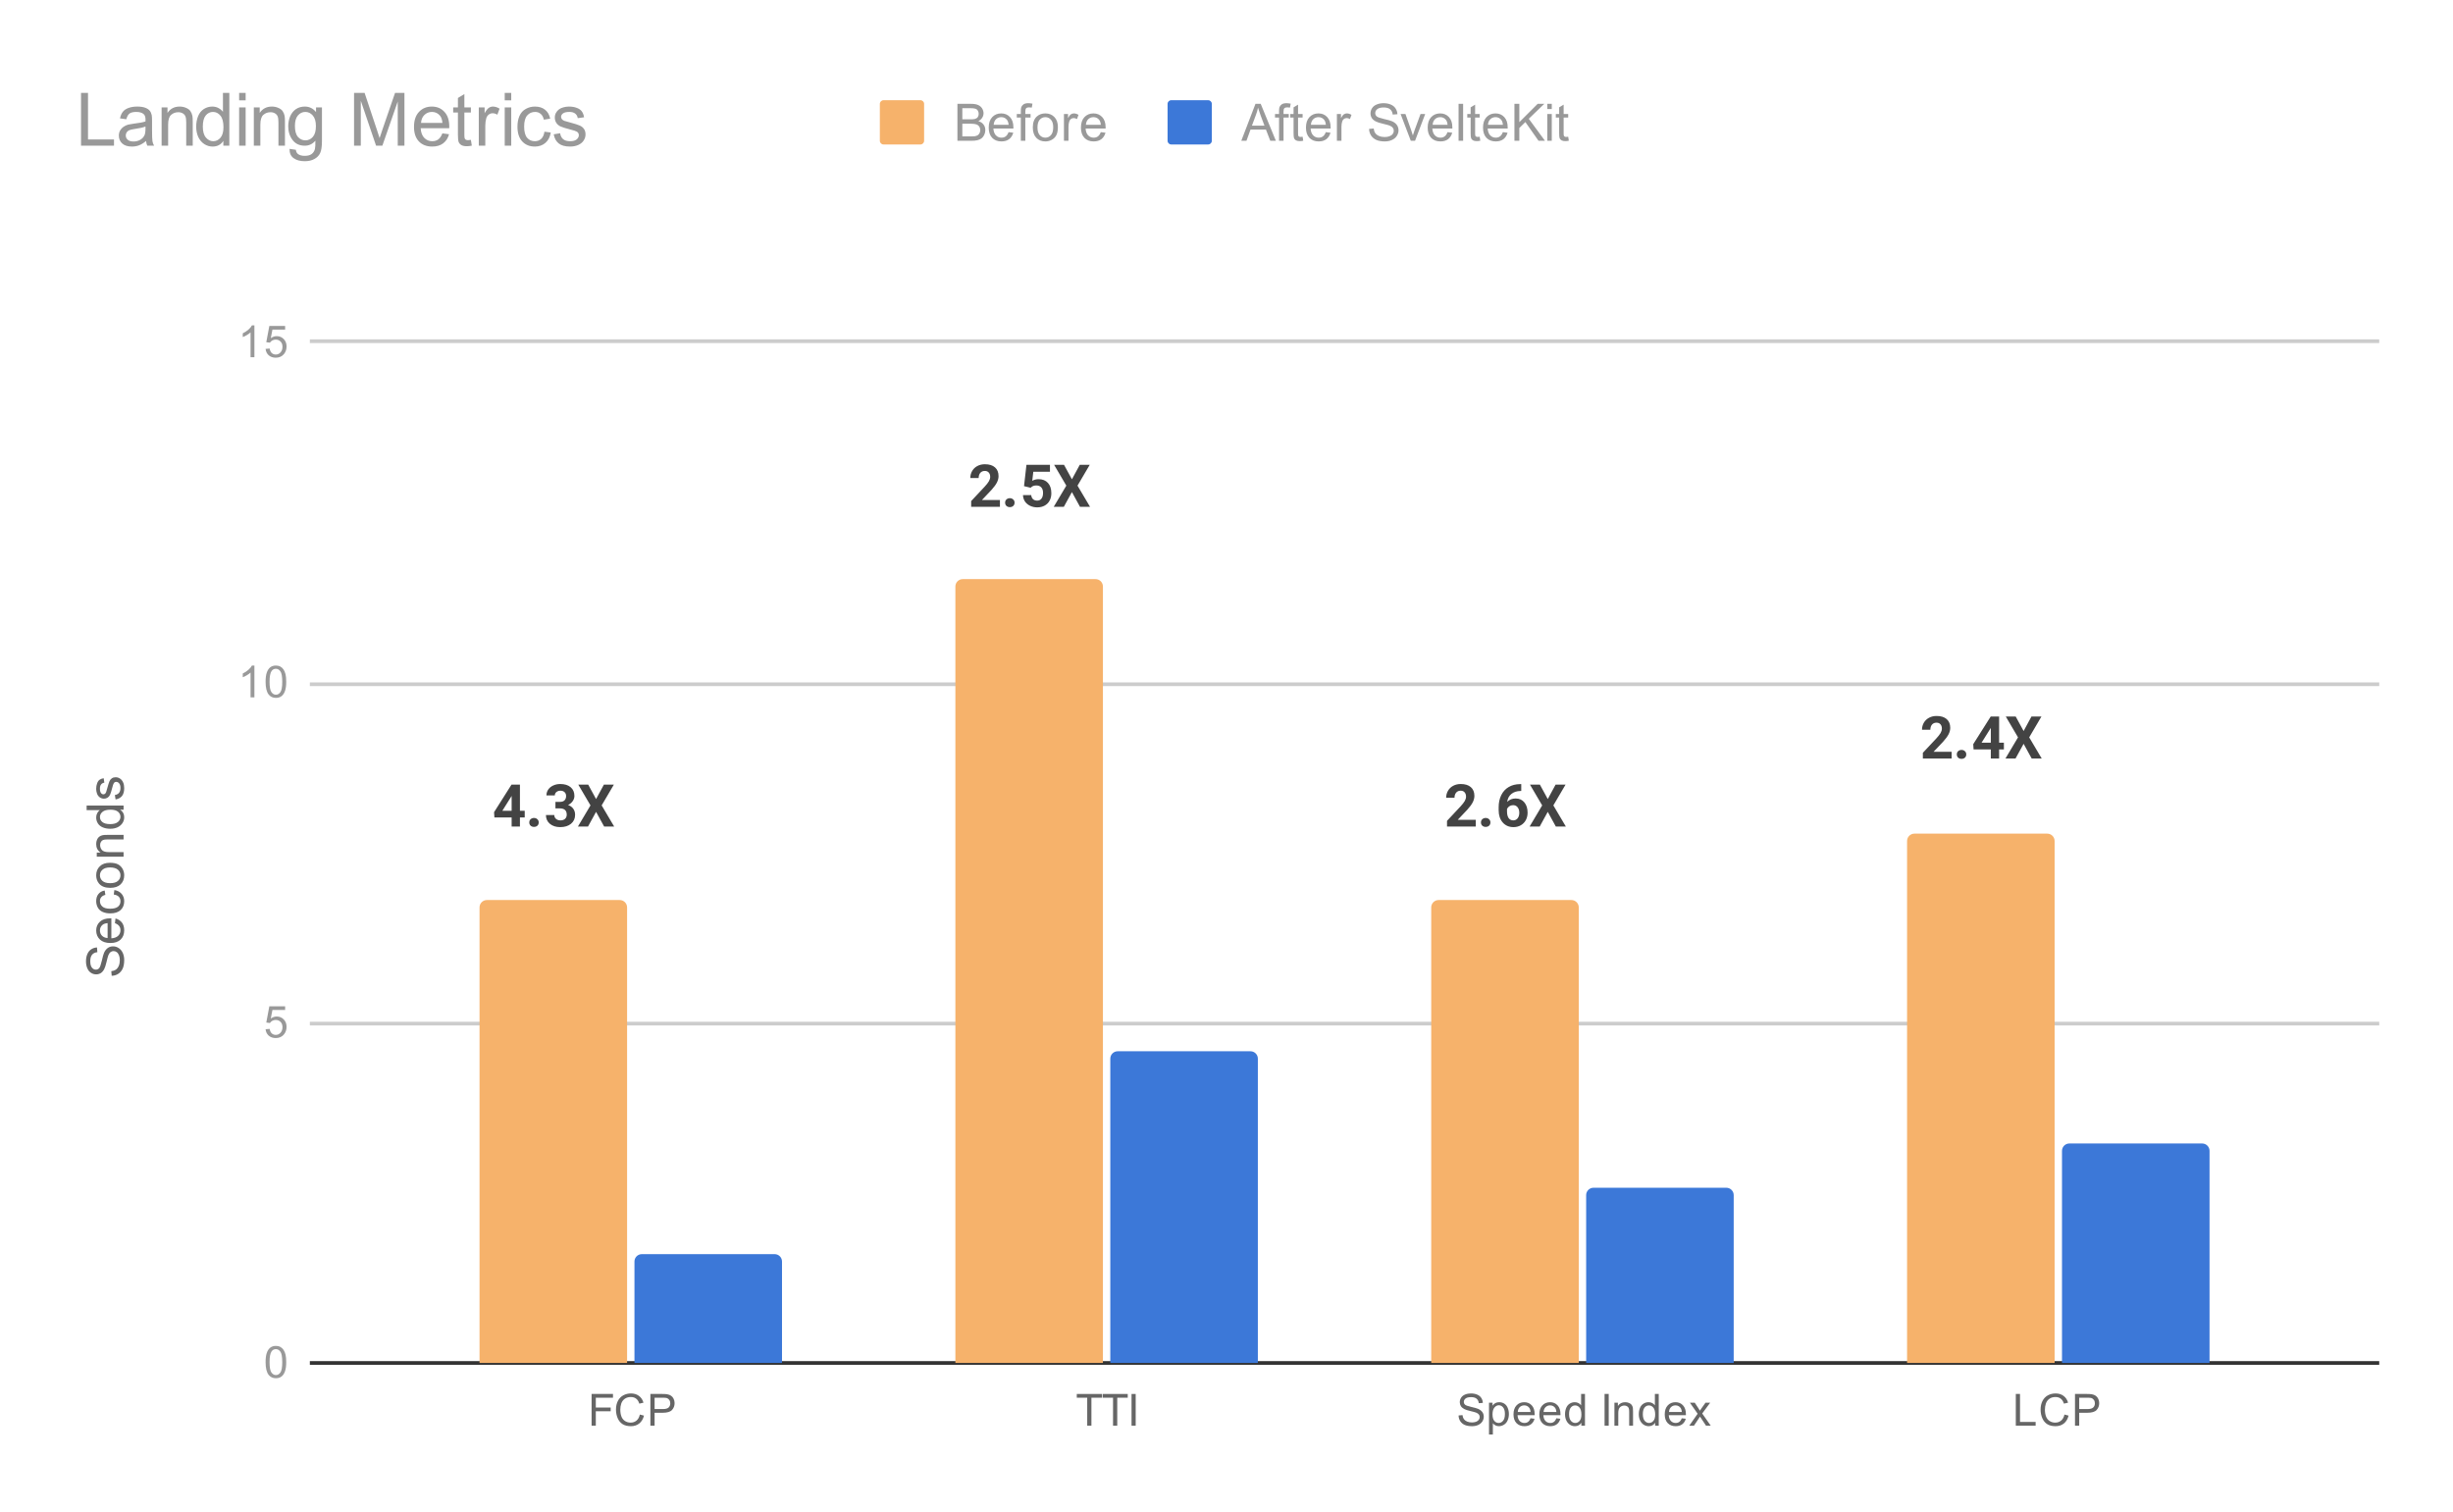 <svg version="1.1" viewBox="0.0 0.0 665.0 410.0" fill="none" stroke="none" stroke-linecap="square" stroke-miterlimit="10" width="665" height="410" xmlns:xlink="http://www.w3.org/1999/xlink" xmlns="http://www.w3.org/2000/svg"><path fill="#ffffff" d="M0 0L665.0 0L665.0 410.0L0 410.0L0 0Z" fill-rule="nonzero"/><path stroke="#333333" stroke-width="1.0" stroke-linecap="butt" d="M84.5 369.5L644.5 369.5" fill-rule="nonzero"/><path stroke="#cccccc" stroke-width="1.0" stroke-linecap="butt" d="M84.5 277.5L644.5 277.5" fill-rule="nonzero"/><path stroke="#cccccc" stroke-width="1.0" stroke-linecap="butt" d="M84.5 185.5L644.5 185.5" fill-rule="nonzero"/><path stroke="#cccccc" stroke-width="1.0" stroke-linecap="butt" d="M84.5 92.5L644.5 92.5" fill-rule="nonzero"/><clipPath id="id_0"><path d="M84.5 92.833L644.5 92.833L644.5 369.5L84.5 369.5L84.5 92.833Z" clip-rule="nonzero"/></clipPath><path stroke="#000000" stroke-width="2.0" stroke-linecap="butt" stroke-opacity="0.0" clip-path="url(#id_0)" d="M170.0 370.0L130.0 370.0L130.0 246.0C130.0 244.895 130.895 244.0 132.0 244.0L168.0 244.0C169.105 244.0 170.0 244.895 170.0 246.0Z" fill-rule="nonzero"/><path fill="#f6b26b" clip-path="url(#id_0)" d="M170.0 370.0L130.0 370.0L130.0 246.0C130.0 244.895 130.895 244.0 132.0 244.0L168.0 244.0C169.105 244.0 170.0 244.895 170.0 246.0Z" fill-rule="nonzero"/><path stroke="#000000" stroke-width="2.0" stroke-linecap="butt" stroke-opacity="0.0" clip-path="url(#id_0)" d="M299.0 370.0L259.0 370.0L259.0 159.0C259.0 157.895 259.895 157.0 261.0 157.0L297.0 157.0C298.105 157.0 299.0 157.895 299.0 159.0Z" fill-rule="nonzero"/><path fill="#f6b26b" clip-path="url(#id_0)" d="M299.0 370.0L259.0 370.0L259.0 159.0C259.0 157.895 259.895 157.0 261.0 157.0L297.0 157.0C298.105 157.0 299.0 157.895 299.0 159.0Z" fill-rule="nonzero"/><path stroke="#000000" stroke-width="2.0" stroke-linecap="butt" stroke-opacity="0.0" clip-path="url(#id_0)" d="M428.0 370.0L388.0 370.0L388.0 246.0C388.0 244.895 388.895 244.0 390.0 244.0L426.0 244.0C427.105 244.0 428.0 244.895 428.0 246.0Z" fill-rule="nonzero"/><path fill="#f6b26b" clip-path="url(#id_0)" d="M428.0 370.0L388.0 370.0L388.0 246.0C388.0 244.895 388.895 244.0 390.0 244.0L426.0 244.0C427.105 244.0 428.0 244.895 428.0 246.0Z" fill-rule="nonzero"/><path stroke="#000000" stroke-width="2.0" stroke-linecap="butt" stroke-opacity="0.0" clip-path="url(#id_0)" d="M557.0 370.0L517.0 370.0L517.0 228.0C517.0 226.895 517.895 226.0 519.0 226.0L555.0 226.0C556.105 226.0 557.0 226.895 557.0 228.0Z" fill-rule="nonzero"/><path fill="#f6b26b" clip-path="url(#id_0)" d="M557.0 370.0L517.0 370.0L517.0 228.0C517.0 226.895 517.895 226.0 519.0 226.0L555.0 226.0C556.105 226.0 557.0 226.895 557.0 228.0Z" fill-rule="nonzero"/><path stroke="#000000" stroke-width="2.0" stroke-linecap="butt" stroke-opacity="0.0" clip-path="url(#id_0)" d="M212.0 370.0L172.0 370.0L172.0 342.0C172.0 340.895 172.895 340.0 174.0 340.0L210.0 340.0C211.105 340.0 212.0 340.895 212.0 342.0Z" fill-rule="nonzero"/><path fill="#3c78d8" clip-path="url(#id_0)" d="M212.0 370.0L172.0 370.0L172.0 342.0C172.0 340.895 172.895 340.0 174.0 340.0L210.0 340.0C211.105 340.0 212.0 340.895 212.0 342.0Z" fill-rule="nonzero"/><path stroke="#000000" stroke-width="2.0" stroke-linecap="butt" stroke-opacity="0.0" clip-path="url(#id_0)" d="M341.0 370.0L301.0 370.0L301.0 287.0C301.0 285.895 301.895 285.0 303.0 285.0L339.0 285.0C340.105 285.0 341.0 285.895 341.0 287.0Z" fill-rule="nonzero"/><path fill="#3c78d8" clip-path="url(#id_0)" d="M341.0 370.0L301.0 370.0L301.0 287.0C301.0 285.895 301.895 285.0 303.0 285.0L339.0 285.0C340.105 285.0 341.0 285.895 341.0 287.0Z" fill-rule="nonzero"/><path stroke="#000000" stroke-width="2.0" stroke-linecap="butt" stroke-opacity="0.0" clip-path="url(#id_0)" d="M470.0 370.0L430.0 370.0L430.0 324.0C430.0 322.895 430.895 322.0 432.0 322.0L468.0 322.0C469.105 322.0 470.0 322.895 470.0 324.0Z" fill-rule="nonzero"/><path fill="#3c78d8" clip-path="url(#id_0)" d="M470.0 370.0L430.0 370.0L430.0 324.0C430.0 322.895 430.895 322.0 432.0 322.0L468.0 322.0C469.105 322.0 470.0 322.895 470.0 324.0Z" fill-rule="nonzero"/><path stroke="#000000" stroke-width="2.0" stroke-linecap="butt" stroke-opacity="0.0" clip-path="url(#id_0)" d="M599.0 370.0L559.0 370.0L559.0 312.0C559.0 310.895 559.895 310.0 561.0 310.0L597.0 310.0C598.105 310.0 599.0 310.895 599.0 312.0Z" fill-rule="nonzero"/><path fill="#3c78d8" clip-path="url(#id_0)" d="M599.0 370.0L559.0 370.0L559.0 312.0C559.0 310.895 559.895 310.0 561.0 310.0L597.0 310.0C598.105 310.0 599.0 310.895 599.0 312.0Z" fill-rule="nonzero"/><path stroke="#ffffff" stroke-width="3.0" stroke-linejoin="round" stroke-linecap="round" d="M140.953 219.797L142.25 219.797L142.25 221.609L140.953 221.609L140.953 224.078L138.703 224.078L138.703 221.609L134.031 221.609L133.938 220.187L138.672 212.703L140.953 212.703L140.953 219.797ZM136.188 219.797L138.703 219.797L138.703 215.781L138.547 216.031L136.188 219.797ZM143.484 222.968Q143.484 222.422 143.844 222.093Q144.219 221.75 144.766 221.75Q145.312 221.75 145.672 222.093Q146.047 222.422 146.047 222.968Q146.047 223.5 145.688 223.843Q145.328 224.172 144.766 224.172Q144.203 224.172 143.844 223.843Q143.484 223.5 143.484 222.968ZM150.578 217.39L151.781 217.39Q152.641 217.39 153.047 216.968Q153.469 216.531 153.469 215.812Q153.469 215.125 153.047 214.75Q152.641 214.359 151.922 214.359Q151.281 214.359 150.844 214.718Q150.406 215.078 150.406 215.64L148.141 215.64Q148.141 214.75 148.625 214.047Q149.109 213.343 149.969 212.953Q150.828 212.547 151.875 212.547Q153.672 212.547 154.688 213.406Q155.719 214.265 155.719 215.781Q155.719 216.562 155.234 217.218Q154.766 217.875 154.0 218.234Q154.953 218.578 155.422 219.265Q155.906 219.953 155.906 220.89Q155.906 222.406 154.797 223.328Q153.688 224.234 151.875 224.234Q150.172 224.234 149.078 223.343Q148.0 222.437 148.0 220.953L150.266 220.953Q150.266 221.593 150.734 222Q151.219 222.406 151.922 222.406Q152.734 222.406 153.188 221.984Q153.641 221.562 153.641 220.859Q153.641 219.156 151.766 219.156L150.578 219.156L150.578 217.39ZM161.594 216.625L163.719 212.703L166.422 212.703L163.109 218.343L166.5 224.078L163.781 224.078L161.594 220.093L159.406 224.078L156.672 224.078L160.078 218.343L156.766 212.703L159.453 212.703L161.594 216.625Z" fill-rule="nonzero"/><path fill="#434343" d="M140.953 219.797L142.25 219.797L142.25 221.609L140.953 221.609L140.953 224.078L138.703 224.078L138.703 221.609L134.031 221.609L133.938 220.187L138.672 212.703L140.953 212.703L140.953 219.797ZM136.188 219.797L138.703 219.797L138.703 215.781L138.547 216.031L136.188 219.797ZM143.484 222.968Q143.484 222.422 143.844 222.093Q144.219 221.75 144.766 221.75Q145.312 221.75 145.672 222.093Q146.047 222.422 146.047 222.968Q146.047 223.5 145.688 223.843Q145.328 224.172 144.766 224.172Q144.203 224.172 143.844 223.843Q143.484 223.5 143.484 222.968ZM150.578 217.39L151.781 217.39Q152.641 217.39 153.047 216.968Q153.469 216.531 153.469 215.812Q153.469 215.125 153.047 214.75Q152.641 214.359 151.922 214.359Q151.281 214.359 150.844 214.718Q150.406 215.078 150.406 215.64L148.141 215.64Q148.141 214.75 148.625 214.047Q149.109 213.343 149.969 212.953Q150.828 212.547 151.875 212.547Q153.672 212.547 154.688 213.406Q155.719 214.265 155.719 215.781Q155.719 216.562 155.234 217.218Q154.766 217.875 154.0 218.234Q154.953 218.578 155.422 219.265Q155.906 219.953 155.906 220.89Q155.906 222.406 154.797 223.328Q153.688 224.234 151.875 224.234Q150.172 224.234 149.078 223.343Q148.0 222.437 148.0 220.953L150.266 220.953Q150.266 221.593 150.734 222Q151.219 222.406 151.922 222.406Q152.734 222.406 153.188 221.984Q153.641 221.562 153.641 220.859Q153.641 219.156 151.766 219.156L150.578 219.156L150.578 217.39ZM161.594 216.625L163.719 212.703L166.422 212.703L163.109 218.343L166.5 224.078L163.781 224.078L161.594 220.093L159.406 224.078L156.672 224.078L160.078 218.343L156.766 212.703L159.453 212.703L161.594 216.625Z" fill-rule="nonzero"/><path stroke="#ffffff" stroke-width="3.0" stroke-linejoin="round" stroke-linecap="round" d="M271.078 137.389L263.281 137.389L263.281 135.842L266.953 131.92Q267.719 131.092 268.078 130.483Q268.438 129.858 268.438 129.295Q268.438 128.545 268.047 128.108Q267.672 127.67 266.969 127.67Q266.203 127.67 265.75 128.201Q265.312 128.733 265.312 129.592L263.047 129.592Q263.047 128.545 263.547 127.686Q264.047 126.826 264.953 126.342Q265.859 125.858 267.0 125.858Q268.766 125.858 269.734 126.701Q270.703 127.545 270.703 129.076Q270.703 129.92 270.266 130.795Q269.828 131.67 268.766 132.842L266.188 135.561L271.078 135.561L271.078 137.389ZM272.484 136.28Q272.484 135.733 272.844 135.405Q273.219 135.061 273.766 135.061Q274.312 135.061 274.672 135.405Q275.047 135.733 275.047 136.28Q275.047 136.811 274.688 137.155Q274.328 137.483 273.766 137.483Q273.203 137.483 272.844 137.155Q272.484 136.811 272.484 136.28ZM277.609 131.795L278.266 126.014L284.641 126.014L284.641 127.889L280.125 127.889L279.844 130.342Q280.641 129.905 281.547 129.905Q283.172 129.905 284.094 130.92Q285.016 131.92 285.016 133.733Q285.016 134.842 284.547 135.717Q284.094 136.576 283.219 137.061Q282.359 137.545 281.172 137.545Q280.141 137.545 279.25 137.123Q278.375 136.701 277.859 135.951Q277.359 135.186 277.328 134.217L279.562 134.217Q279.625 134.936 280.047 135.326Q280.484 135.717 281.172 135.717Q281.938 135.717 282.344 135.17Q282.766 134.623 282.766 133.608Q282.766 132.639 282.281 132.123Q281.812 131.608 280.938 131.608Q280.125 131.608 279.625 132.03L279.406 132.233L277.609 131.795ZM290.594 129.936L292.719 126.014L295.422 126.014L292.109 131.655L295.5 137.389L292.781 137.389L290.594 133.405L288.406 137.389L285.672 137.389L289.078 131.655L285.766 126.014L288.453 126.014L290.594 129.936Z" fill-rule="nonzero"/><path fill="#434343" d="M271.078 137.389L263.281 137.389L263.281 135.842L266.953 131.92Q267.719 131.092 268.078 130.483Q268.438 129.858 268.438 129.295Q268.438 128.545 268.047 128.108Q267.672 127.67 266.969 127.67Q266.203 127.67 265.75 128.201Q265.312 128.733 265.312 129.592L263.047 129.592Q263.047 128.545 263.547 127.686Q264.047 126.826 264.953 126.342Q265.859 125.858 267.0 125.858Q268.766 125.858 269.734 126.701Q270.703 127.545 270.703 129.076Q270.703 129.92 270.266 130.795Q269.828 131.67 268.766 132.842L266.188 135.561L271.078 135.561L271.078 137.389ZM272.484 136.28Q272.484 135.733 272.844 135.405Q273.219 135.061 273.766 135.061Q274.312 135.061 274.672 135.405Q275.047 135.733 275.047 136.28Q275.047 136.811 274.688 137.155Q274.328 137.483 273.766 137.483Q273.203 137.483 272.844 137.155Q272.484 136.811 272.484 136.28ZM277.609 131.795L278.266 126.014L284.641 126.014L284.641 127.889L280.125 127.889L279.844 130.342Q280.641 129.905 281.547 129.905Q283.172 129.905 284.094 130.92Q285.016 131.92 285.016 133.733Q285.016 134.842 284.547 135.717Q284.094 136.576 283.219 137.061Q282.359 137.545 281.172 137.545Q280.141 137.545 279.25 137.123Q278.375 136.701 277.859 135.951Q277.359 135.186 277.328 134.217L279.562 134.217Q279.625 134.936 280.047 135.326Q280.484 135.717 281.172 135.717Q281.938 135.717 282.344 135.17Q282.766 134.623 282.766 133.608Q282.766 132.639 282.281 132.123Q281.812 131.608 280.938 131.608Q280.125 131.608 279.625 132.03L279.406 132.233L277.609 131.795ZM290.594 129.936L292.719 126.014L295.422 126.014L292.109 131.655L295.5 137.389L292.781 137.389L290.594 133.405L288.406 137.389L285.672 137.389L289.078 131.655L285.766 126.014L288.453 126.014L290.594 129.936Z" fill-rule="nonzero"/><path stroke="#ffffff" stroke-width="3.0" stroke-linejoin="round" stroke-linecap="round" d="M400.078 224.078L392.281 224.078L392.281 222.531L395.953 218.609Q396.719 217.781 397.078 217.172Q397.438 216.547 397.438 215.984Q397.438 215.234 397.047 214.797Q396.672 214.359 395.969 214.359Q395.203 214.359 394.75 214.89Q394.312 215.422 394.312 216.281L392.047 216.281Q392.047 215.234 392.547 214.375Q393.047 213.515 393.953 213.031Q394.859 212.547 396.0 212.547Q397.766 212.547 398.734 213.39Q399.703 214.234 399.703 215.765Q399.703 216.609 399.266 217.484Q398.828 218.359 397.766 219.531L395.188 222.25L400.078 222.25L400.078 224.078ZM401.484 222.968Q401.484 222.422 401.844 222.093Q402.219 221.75 402.766 221.75Q403.312 221.75 403.672 222.093Q404.047 222.422 404.047 222.968Q404.047 223.5 403.688 223.843Q403.328 224.172 402.766 224.172Q402.203 224.172 401.844 223.843Q401.484 223.5 401.484 222.968ZM412.406 212.578L412.406 214.437L412.188 214.437Q410.656 214.468 409.719 215.25Q408.781 216.015 408.594 217.39Q409.5 216.468 410.891 216.468Q412.375 216.468 413.25 217.531Q414.125 218.593 414.125 220.328Q414.125 221.437 413.641 222.343Q413.156 223.234 412.281 223.734Q411.406 224.234 410.297 224.234Q408.5 224.234 407.391 222.984Q406.281 221.734 406.281 219.64L406.281 218.828Q406.281 216.984 406.984 215.562Q407.688 214.14 408.984 213.375Q410.297 212.593 412.031 212.578L412.406 212.578ZM410.203 218.281Q409.656 218.281 409.203 218.562Q408.766 218.843 408.547 219.312L408.547 220Q408.547 221.14 408.984 221.781Q409.438 222.406 410.25 222.406Q410.969 222.406 411.422 221.843Q411.875 221.265 411.875 220.343Q411.875 219.422 411.422 218.859Q410.969 218.281 410.203 218.281ZM419.594 216.625L421.719 212.703L424.422 212.703L421.109 218.343L424.5 224.078L421.781 224.078L419.594 220.093L417.406 224.078L414.672 224.078L418.078 218.343L414.766 212.703L417.453 212.703L419.594 216.625Z" fill-rule="nonzero"/><path fill="#434343" d="M400.078 224.078L392.281 224.078L392.281 222.531L395.953 218.609Q396.719 217.781 397.078 217.172Q397.438 216.547 397.438 215.984Q397.438 215.234 397.047 214.797Q396.672 214.359 395.969 214.359Q395.203 214.359 394.75 214.89Q394.312 215.422 394.312 216.281L392.047 216.281Q392.047 215.234 392.547 214.375Q393.047 213.515 393.953 213.031Q394.859 212.547 396.0 212.547Q397.766 212.547 398.734 213.39Q399.703 214.234 399.703 215.765Q399.703 216.609 399.266 217.484Q398.828 218.359 397.766 219.531L395.188 222.25L400.078 222.25L400.078 224.078ZM401.484 222.968Q401.484 222.422 401.844 222.093Q402.219 221.75 402.766 221.75Q403.312 221.75 403.672 222.093Q404.047 222.422 404.047 222.968Q404.047 223.5 403.688 223.843Q403.328 224.172 402.766 224.172Q402.203 224.172 401.844 223.843Q401.484 223.5 401.484 222.968ZM412.406 212.578L412.406 214.437L412.188 214.437Q410.656 214.468 409.719 215.25Q408.781 216.015 408.594 217.39Q409.5 216.468 410.891 216.468Q412.375 216.468 413.25 217.531Q414.125 218.593 414.125 220.328Q414.125 221.437 413.641 222.343Q413.156 223.234 412.281 223.734Q411.406 224.234 410.297 224.234Q408.5 224.234 407.391 222.984Q406.281 221.734 406.281 219.64L406.281 218.828Q406.281 216.984 406.984 215.562Q407.688 214.14 408.984 213.375Q410.297 212.593 412.031 212.578L412.406 212.578ZM410.203 218.281Q409.656 218.281 409.203 218.562Q408.766 218.843 408.547 219.312L408.547 220Q408.547 221.14 408.984 221.781Q409.438 222.406 410.25 222.406Q410.969 222.406 411.422 221.843Q411.875 221.265 411.875 220.343Q411.875 219.422 411.422 218.859Q410.969 218.281 410.203 218.281ZM419.594 216.625L421.719 212.703L424.422 212.703L421.109 218.343L424.5 224.078L421.781 224.078L419.594 220.093L417.406 224.078L414.672 224.078L418.078 218.343L414.766 212.703L417.453 212.703L419.594 216.625Z" fill-rule="nonzero"/><path stroke="#ffffff" stroke-width="3.0" stroke-linejoin="round" stroke-linecap="round" d="M529.078 205.633L521.281 205.633L521.281 204.086L524.953 200.165Q525.719 199.336 526.078 198.727Q526.438 198.102 526.438 197.54Q526.438 196.79 526.047 196.352Q525.672 195.915 524.969 195.915Q524.203 195.915 523.75 196.446Q523.312 196.977 523.312 197.836L521.047 197.836Q521.047 196.79 521.547 195.93Q522.047 195.071 522.953 194.586Q523.859 194.102 525.0 194.102Q526.766 194.102 527.734 194.946Q528.703 195.79 528.703 197.321Q528.703 198.165 528.266 199.04Q527.828 199.915 526.766 201.086L524.188 203.805L529.078 203.805L529.078 205.633ZM530.484 204.524Q530.484 203.977 530.844 203.649Q531.219 203.305 531.766 203.305Q532.312 203.305 532.672 203.649Q533.047 203.977 533.047 204.524Q533.047 205.055 532.688 205.399Q532.328 205.727 531.766 205.727Q531.203 205.727 530.844 205.399Q530.484 205.055 530.484 204.524ZM541.953 201.352L543.25 201.352L543.25 203.165L541.953 203.165L541.953 205.633L539.703 205.633L539.703 203.165L535.031 203.165L534.938 201.743L539.672 194.258L541.953 194.258L541.953 201.352ZM537.188 201.352L539.703 201.352L539.703 197.336L539.547 197.586L537.188 201.352ZM548.594 198.18L550.719 194.258L553.422 194.258L550.109 199.899L553.5 205.633L550.781 205.633L548.594 201.649L546.406 205.633L543.672 205.633L547.078 199.899L543.766 194.258L546.453 194.258L548.594 198.18Z" fill-rule="nonzero"/><path fill="#434343" d="M529.078 205.633L521.281 205.633L521.281 204.086L524.953 200.165Q525.719 199.336 526.078 198.727Q526.438 198.102 526.438 197.54Q526.438 196.79 526.047 196.352Q525.672 195.915 524.969 195.915Q524.203 195.915 523.75 196.446Q523.312 196.977 523.312 197.836L521.047 197.836Q521.047 196.79 521.547 195.93Q522.047 195.071 522.953 194.586Q523.859 194.102 525.0 194.102Q526.766 194.102 527.734 194.946Q528.703 195.79 528.703 197.321Q528.703 198.165 528.266 199.04Q527.828 199.915 526.766 201.086L524.188 203.805L529.078 203.805L529.078 205.633ZM530.484 204.524Q530.484 203.977 530.844 203.649Q531.219 203.305 531.766 203.305Q532.312 203.305 532.672 203.649Q533.047 203.977 533.047 204.524Q533.047 205.055 532.688 205.399Q532.328 205.727 531.766 205.727Q531.203 205.727 530.844 205.399Q530.484 205.055 530.484 204.524ZM541.953 201.352L543.25 201.352L543.25 203.165L541.953 203.165L541.953 205.633L539.703 205.633L539.703 203.165L535.031 203.165L534.938 201.743L539.672 194.258L541.953 194.258L541.953 201.352ZM537.188 201.352L539.703 201.352L539.703 197.336L539.547 197.586L537.188 201.352ZM548.594 198.18L550.719 194.258L553.422 194.258L550.109 199.899L553.5 205.633L550.781 205.633L548.594 201.649L546.406 205.633L543.672 205.633L547.078 199.899L543.766 194.258L546.453 194.258L548.594 198.18Z" fill-rule="nonzero"/><path fill="#666666" d="M30.281 264.542L30.172 263.292Q30.922 263.198 31.406 262.87Q31.891 262.542 32.188 261.87Q32.484 261.182 32.484 260.323Q32.484 259.573 32.266 258.995Q32.031 258.401 31.641 258.12Q31.25 257.839 30.781 257.839Q30.312 257.839 29.969 258.12Q29.609 258.385 29.359 259.01Q29.203 259.417 28.875 260.807Q28.547 262.182 28.25 262.729Q27.875 263.448 27.328 263.807Q26.766 264.151 26.062 264.151Q25.312 264.151 24.656 263.729Q23.984 263.292 23.656 262.464Q23.312 261.635 23.312 260.62Q23.312 259.51 23.672 258.667Q24.031 257.807 24.734 257.354Q25.422 256.901 26.297 256.854L26.391 258.135Q25.453 258.229 24.969 258.823Q24.469 259.417 24.469 260.573Q24.469 261.776 24.922 262.323Q25.359 262.87 25.984 262.87Q26.516 262.87 26.875 262.479Q27.219 262.104 27.594 260.495Q27.953 258.87 28.219 258.276Q28.625 257.401 29.25 256.979Q29.859 256.557 30.672 256.557Q31.469 256.557 32.188 257.026Q32.891 257.479 33.281 258.339Q33.672 259.198 33.672 260.26Q33.672 261.62 33.281 262.542Q32.875 263.464 32.078 263.995Q31.281 264.51 30.281 264.542ZM31.156 250.276L31.312 248.995Q32.438 249.307 33.062 250.12Q33.672 250.932 33.672 252.198Q33.672 253.792 32.688 254.729Q31.703 255.651 29.938 255.651Q28.094 255.651 27.094 254.714Q26.078 253.76 26.078 252.26Q26.078 250.807 27.078 249.885Q28.062 248.964 29.859 248.964Q29.969 248.964 30.188 248.964L30.188 254.385Q31.375 254.307 32.016 253.714Q32.656 253.104 32.656 252.182Q32.656 251.51 32.297 251.042Q31.938 250.557 31.156 250.276ZM29.172 254.307L29.172 250.26Q28.25 250.339 27.797 250.729Q27.094 251.307 27.094 252.245Q27.094 253.104 27.656 253.682Q28.219 254.245 29.172 254.307ZM30.844 242.51L31.0 241.292Q32.25 241.495 32.969 242.323Q33.672 243.135 33.672 244.323Q33.672 245.807 32.703 246.714Q31.719 247.62 29.891 247.62Q28.719 247.62 27.844 247.229Q26.953 246.839 26.516 246.042Q26.078 245.245 26.078 244.307Q26.078 243.135 26.672 242.385Q27.266 241.62 28.375 241.417L28.562 242.604Q27.828 242.776 27.469 243.214Q27.094 243.651 27.094 244.26Q27.094 245.198 27.766 245.776Q28.422 246.354 29.859 246.354Q31.328 246.354 32.0 245.792Q32.656 245.229 32.656 244.339Q32.656 243.604 32.219 243.12Q31.766 242.635 30.844 242.51ZM29.875 240.698Q27.859 240.698 26.875 239.573Q26.078 238.651 26.078 237.292Q26.078 235.807 27.062 234.854Q28.031 233.901 29.766 233.901Q31.172 233.901 31.984 234.323Q32.781 234.745 33.234 235.557Q33.672 236.354 33.672 237.292Q33.672 238.823 32.688 239.76Q31.703 240.698 29.875 240.698ZM29.875 239.432Q31.266 239.432 31.969 238.823Q32.656 238.214 32.656 237.292Q32.656 236.385 31.953 235.776Q31.25 235.167 29.828 235.167Q28.484 235.167 27.797 235.776Q27.094 236.385 27.094 237.292Q27.094 238.214 27.781 238.823Q28.469 239.432 29.875 239.432ZM33.5 232.245L26.234 232.245L26.234 231.135L27.266 231.135Q26.078 230.339 26.078 228.823Q26.078 228.167 26.312 227.62Q26.547 227.073 26.938 226.807Q27.312 226.526 27.844 226.417Q28.188 226.339 29.031 226.339L33.5 226.339L33.5 227.573L29.078 227.573Q28.328 227.573 27.969 227.714Q27.594 227.854 27.375 228.229Q27.141 228.589 27.141 229.089Q27.141 229.87 27.641 230.448Q28.141 231.01 29.531 231.01L33.5 231.01L33.5 232.245ZM33.5 219.526L32.578 219.526Q33.672 220.229 33.672 221.557Q33.672 222.432 33.188 223.167Q32.703 223.885 31.844 224.292Q30.984 224.682 29.875 224.682Q28.797 224.682 27.906 224.323Q27.016 223.964 26.547 223.245Q26.078 222.51 26.078 221.62Q26.078 220.964 26.359 220.448Q26.625 219.932 27.078 219.62L23.484 219.62L23.484 218.385L33.5 218.385L33.5 219.526ZM29.875 223.417Q31.266 223.417 31.969 222.839Q32.656 222.245 32.656 221.448Q32.656 220.635 32.0 220.073Q31.328 219.51 29.984 219.51Q28.484 219.51 27.797 220.089Q27.094 220.667 27.094 221.495Q27.094 222.323 27.766 222.87Q28.438 223.417 29.875 223.417ZM31.328 216.729L31.141 215.526Q31.875 215.417 32.266 214.948Q32.656 214.479 32.656 213.635Q32.656 212.792 32.312 212.385Q31.969 211.964 31.5 211.964Q31.078 211.964 30.844 212.339Q30.672 212.589 30.422 213.589Q30.078 214.948 29.828 215.479Q29.578 215.995 29.141 216.26Q28.703 216.526 28.172 216.526Q27.688 216.526 27.281 216.307Q26.859 216.089 26.578 215.698Q26.375 215.417 26.234 214.932Q26.078 214.432 26.078 213.854Q26.078 213.01 26.328 212.37Q26.562 211.714 26.984 211.401Q27.406 211.089 28.109 210.979L28.281 212.182Q27.719 212.26 27.406 212.667Q27.094 213.057 27.094 213.776Q27.094 214.62 27.375 214.979Q27.641 215.339 28.031 215.339Q28.266 215.339 28.453 215.198Q28.656 215.042 28.781 214.714Q28.844 214.542 29.094 213.635Q29.453 212.323 29.672 211.807Q29.891 211.292 30.312 211.01Q30.734 210.714 31.359 210.714Q31.984 210.714 32.531 211.073Q33.062 211.417 33.375 212.104Q33.672 212.776 33.672 213.635Q33.672 215.042 33.078 215.792Q32.484 216.526 31.328 216.729Z" fill-rule="nonzero"/><path fill="#999999" d="M72.0 369.266Q72.0 367.734 72.312 366.812Q72.625 365.875 73.234 365.375Q73.859 364.875 74.797 364.875Q75.484 364.875 76.0 365.156Q76.531 365.438 76.875 365.969Q77.219 366.484 77.406 367.234Q77.594 367.984 77.594 369.266Q77.594 370.781 77.281 371.703Q76.984 372.625 76.359 373.141Q75.75 373.641 74.797 373.641Q73.562 373.641 72.844 372.75Q72.0 371.688 72.0 369.266ZM73.078 369.266Q73.078 371.375 73.578 372.078Q74.078 372.781 74.797 372.781Q75.531 372.781 76.016 372.078Q76.516 371.375 76.516 369.266Q76.516 367.141 76.016 366.453Q75.531 365.75 74.781 365.75Q74.062 365.75 73.625 366.359Q73.078 367.141 73.078 369.266Z" fill-rule="nonzero"/><path fill="#999999" d="M72.0 279.028L73.109 278.934Q73.234 279.747 73.672 280.153Q74.125 280.559 74.766 280.559Q75.516 280.559 76.047 279.981Q76.578 279.403 76.578 278.465Q76.578 277.559 76.062 277.043Q75.562 276.512 74.734 276.512Q74.234 276.512 73.812 276.747Q73.406 276.981 73.172 277.34L72.188 277.215L73.016 272.809L77.297 272.809L77.297 273.809L73.859 273.809L73.406 276.122Q74.172 275.575 75.016 275.575Q76.141 275.575 76.906 276.356Q77.688 277.137 77.688 278.372Q77.688 279.528 77.016 280.387Q76.188 281.418 74.766 281.418Q73.594 281.418 72.844 280.762Q72.109 280.106 72.0 279.028Z" fill-rule="nonzero"/><path fill="#999999" d="M68.969 189.056L67.922 189.056L67.922 182.337Q67.531 182.696 66.906 183.071Q66.297 183.431 65.812 183.602L65.812 182.587Q66.688 182.165 67.344 181.587Q68.016 180.993 68.297 180.431L68.969 180.431L68.969 189.056ZM72.0 184.821Q72.0 183.29 72.312 182.368Q72.625 181.431 73.234 180.931Q73.859 180.431 74.797 180.431Q75.484 180.431 76.0 180.712Q76.531 180.993 76.875 181.524Q77.219 182.04 77.406 182.79Q77.594 183.54 77.594 184.821Q77.594 186.337 77.281 187.259Q76.984 188.181 76.359 188.696Q75.75 189.196 74.797 189.196Q73.562 189.196 72.844 188.306Q72.0 187.243 72.0 184.821ZM73.078 184.821Q73.078 186.931 73.578 187.634Q74.078 188.337 74.797 188.337Q75.531 188.337 76.016 187.634Q76.516 186.931 76.516 184.821Q76.516 182.696 76.016 182.009Q75.531 181.306 74.781 181.306Q74.062 181.306 73.625 181.915Q73.078 182.696 73.078 184.821Z" fill-rule="nonzero"/><path fill="#999999" d="M68.969 96.833L67.922 96.833L67.922 90.115Q67.531 90.474 66.906 90.849Q66.297 91.208 65.812 91.38L65.812 90.365Q66.688 89.943 67.344 89.365Q68.016 88.771 68.297 88.208L68.969 88.208L68.969 96.833ZM72.0 94.583L73.109 94.49Q73.234 95.302 73.672 95.708Q74.125 96.115 74.766 96.115Q75.516 96.115 76.047 95.536Q76.578 94.958 76.578 94.021Q76.578 93.115 76.062 92.599Q75.562 92.068 74.734 92.068Q74.234 92.068 73.812 92.302Q73.406 92.536 73.172 92.896L72.188 92.771L73.016 88.365L77.297 88.365L77.297 89.365L73.859 89.365L73.406 91.677Q74.172 91.13 75.016 91.13Q76.141 91.13 76.906 91.911Q77.688 92.693 77.688 93.927Q77.688 95.083 77.016 95.943Q76.188 96.974 74.766 96.974Q73.594 96.974 72.844 96.318Q72.109 95.661 72.0 94.583Z" fill-rule="nonzero"/><path fill="#666666" d="M160.381 386.5L160.381 377.906L166.178 377.906L166.178 378.922L161.522 378.922L161.522 381.578L165.553 381.578L165.553 382.594L161.522 382.594L161.522 386.5L160.381 386.5ZM173.459 383.484L174.584 383.781Q174.225 385.172 173.303 385.906Q172.381 386.641 171.037 386.641Q169.647 386.641 168.772 386.078Q167.897 385.516 167.443 384.453Q166.99 383.375 166.99 382.141Q166.99 380.797 167.506 379.797Q168.022 378.797 168.959 378.281Q169.912 377.766 171.053 377.766Q172.334 377.766 173.209 378.422Q174.1 379.078 174.443 380.266L173.318 380.531Q173.022 379.594 172.443 379.172Q171.881 378.734 171.022 378.734Q170.037 378.734 169.365 379.219Q168.709 379.688 168.428 380.484Q168.162 381.281 168.162 382.141Q168.162 383.234 168.475 384.047Q168.803 384.859 169.475 385.266Q170.147 385.672 170.943 385.672Q171.897 385.672 172.553 385.125Q173.225 384.578 173.459 383.484ZM176.318 386.5L176.318 377.906L179.568 377.906Q180.412 377.906 180.865 377.984Q181.506 378.094 181.928 378.391Q182.365 378.688 182.615 379.219Q182.881 379.75 182.881 380.391Q182.881 381.484 182.178 382.25Q181.49 383.0 179.662 383.0L177.459 383.0L177.459 386.5L176.318 386.5ZM177.459 382.0L179.678 382.0Q180.787 382.0 181.24 381.594Q181.709 381.172 181.709 380.422Q181.709 379.891 181.428 379.516Q181.162 379.125 180.725 379.0Q180.428 378.922 179.662 378.922L177.459 378.922L177.459 382.0Z" fill-rule="nonzero"/><path fill="#666666" d="M294.742 386.5L294.742 378.922L291.913 378.922L291.913 377.906L298.726 377.906L298.726 378.922L295.882 378.922L295.882 386.5L294.742 386.5ZM301.742 386.5L301.742 378.922L298.913 378.922L298.913 377.906L305.726 377.906L305.726 378.922L302.882 378.922L302.882 386.5L301.742 386.5ZM306.757 386.5L306.757 377.906L307.882 377.906L307.882 386.5L306.757 386.5Z" fill-rule="nonzero"/><path fill="#666666" d="M395.415 383.734L396.477 383.641Q396.555 384.297 396.837 384.703Q397.118 385.109 397.696 385.375Q398.29 385.625 399.024 385.625Q399.665 385.625 400.165 385.438Q400.665 385.234 400.899 384.906Q401.149 384.562 401.149 384.172Q401.149 383.766 400.915 383.469Q400.68 383.156 400.149 382.953Q399.79 382.812 398.602 382.531Q397.43 382.25 396.962 382.0Q396.337 381.672 396.04 381.203Q395.743 380.719 395.743 380.125Q395.743 379.484 396.102 378.922Q396.477 378.344 397.18 378.062Q397.899 377.766 398.758 377.766Q399.712 377.766 400.446 378.078Q401.18 378.375 401.571 378.984Q401.962 379.578 401.993 380.328L400.899 380.406Q400.805 379.594 400.29 379.188Q399.79 378.766 398.805 378.766Q397.774 378.766 397.305 379.141Q396.837 379.516 396.837 380.047Q396.837 380.516 397.165 380.812Q397.493 381.109 398.868 381.422Q400.258 381.734 400.774 381.969Q401.524 382.328 401.883 382.859Q402.243 383.375 402.243 384.078Q402.243 384.766 401.852 385.375Q401.462 385.969 400.727 386.312Q399.993 386.641 399.071 386.641Q397.899 386.641 397.102 386.312Q396.321 385.969 395.868 385.281Q395.43 384.594 395.415 383.734ZM403.665 388.891L403.665 380.281L404.618 380.281L404.618 381.078Q404.962 380.609 405.383 380.375Q405.821 380.141 406.43 380.141Q407.227 380.141 407.837 380.547Q408.446 380.953 408.743 381.703Q409.055 382.453 409.055 383.344Q409.055 384.297 408.712 385.062Q408.383 385.828 407.727 386.234Q407.071 386.641 406.352 386.641Q405.821 386.641 405.399 386.422Q404.977 386.188 404.712 385.859L404.712 388.891L403.665 388.891ZM404.618 383.422Q404.618 384.625 405.102 385.203Q405.587 385.766 406.274 385.766Q406.977 385.766 407.477 385.172Q407.977 384.578 407.977 383.328Q407.977 382.141 407.493 381.562Q407.008 380.969 406.321 380.969Q405.649 380.969 405.133 381.594Q404.618 382.219 404.618 383.422ZM414.915 384.5L416.008 384.625Q415.758 385.578 415.055 386.109Q414.352 386.641 413.274 386.641Q411.915 386.641 411.102 385.797Q410.305 384.953 410.305 383.438Q410.305 381.875 411.118 381.016Q411.93 380.141 413.212 380.141Q414.462 380.141 415.243 380.984Q416.04 381.828 416.04 383.375Q416.04 383.469 416.04 383.656L411.399 383.656Q411.462 384.688 411.977 385.234Q412.493 385.766 413.274 385.766Q413.852 385.766 414.258 385.469Q414.68 385.156 414.915 384.5ZM411.462 382.797L414.93 382.797Q414.868 382.0 414.54 381.609Q414.024 381.0 413.227 381.0Q412.493 381.0 411.993 381.484Q411.508 381.969 411.462 382.797ZM421.915 384.5L423.008 384.625Q422.758 385.578 422.055 386.109Q421.352 386.641 420.274 386.641Q418.915 386.641 418.102 385.797Q417.305 384.953 417.305 383.438Q417.305 381.875 418.118 381.016Q418.93 380.141 420.212 380.141Q421.462 380.141 422.243 380.984Q423.04 381.828 423.04 383.375Q423.04 383.469 423.04 383.656L418.399 383.656Q418.462 384.688 418.977 385.234Q419.493 385.766 420.274 385.766Q420.852 385.766 421.258 385.469Q421.68 385.156 421.915 384.5ZM418.462 382.797L421.93 382.797Q421.868 382.0 421.54 381.609Q421.024 381.0 420.227 381.0Q419.493 381.0 418.993 381.484Q418.508 381.969 418.462 382.797ZM428.696 386.5L428.696 385.719Q428.102 386.641 426.962 386.641Q426.212 386.641 425.587 386.234Q424.962 385.812 424.618 385.078Q424.274 384.344 424.274 383.391Q424.274 382.469 424.587 381.703Q424.899 380.938 425.524 380.547Q426.149 380.141 426.915 380.141Q427.477 380.141 427.915 380.375Q428.352 380.609 428.633 380.984L428.633 377.906L429.68 377.906L429.68 386.5L428.696 386.5ZM425.368 383.391Q425.368 384.594 425.868 385.188Q426.368 385.766 427.055 385.766Q427.743 385.766 428.227 385.203Q428.712 384.641 428.712 383.484Q428.712 382.203 428.212 381.609Q427.727 381.016 427.008 381.016Q426.305 381.016 425.837 381.594Q425.368 382.156 425.368 383.391ZM434.993 386.5L434.993 377.906L436.118 377.906L436.118 386.5L434.993 386.5ZM437.665 386.5L437.665 380.281L438.602 380.281L438.602 381.156Q439.29 380.141 440.587 380.141Q441.149 380.141 441.618 380.344Q442.102 380.547 442.337 380.875Q442.571 381.203 442.665 381.641Q442.712 381.938 442.712 382.672L442.712 386.5L441.665 386.5L441.665 382.719Q441.665 382.062 441.54 381.75Q441.415 381.438 441.102 381.25Q440.79 381.047 440.368 381.047Q439.696 381.047 439.196 381.484Q438.712 381.906 438.712 383.094L438.712 386.5L437.665 386.5ZM448.696 386.5L448.696 385.719Q448.102 386.641 446.962 386.641Q446.212 386.641 445.587 386.234Q444.962 385.812 444.618 385.078Q444.274 384.344 444.274 383.391Q444.274 382.469 444.587 381.703Q444.899 380.938 445.524 380.547Q446.149 380.141 446.915 380.141Q447.477 380.141 447.915 380.375Q448.352 380.609 448.633 380.984L448.633 377.906L449.68 377.906L449.68 386.5L448.696 386.5ZM445.368 383.391Q445.368 384.594 445.868 385.188Q446.368 385.766 447.055 385.766Q447.743 385.766 448.227 385.203Q448.712 384.641 448.712 383.484Q448.712 382.203 448.212 381.609Q447.727 381.016 447.008 381.016Q446.305 381.016 445.837 381.594Q445.368 382.156 445.368 383.391ZM455.915 384.5L457.008 384.625Q456.758 385.578 456.055 386.109Q455.352 386.641 454.274 386.641Q452.915 386.641 452.102 385.797Q451.305 384.953 451.305 383.438Q451.305 381.875 452.118 381.016Q452.93 380.141 454.212 380.141Q455.462 380.141 456.243 380.984Q457.04 381.828 457.04 383.375Q457.04 383.469 457.04 383.656L452.399 383.656Q452.462 384.688 452.977 385.234Q453.493 385.766 454.274 385.766Q454.852 385.766 455.258 385.469Q455.68 385.156 455.915 384.5ZM452.462 382.797L455.93 382.797Q455.868 382.0 455.54 381.609Q455.024 381.0 454.227 381.0Q453.493 381.0 452.993 381.484Q452.508 381.969 452.462 382.797ZM457.962 386.5L460.227 383.266L458.133 380.281L459.446 380.281L460.399 381.734Q460.665 382.156 460.837 382.438Q461.087 382.047 461.305 381.75L462.352 380.281L463.618 380.281L461.462 383.203L463.774 386.5L462.493 386.5L461.212 384.562L460.868 384.047L459.227 386.5L457.962 386.5Z" fill-rule="nonzero"/><path fill="#666666" d="M546.478 386.5L546.478 377.906L547.619 377.906L547.619 385.484L551.853 385.484L551.853 386.5L546.478 386.5ZM559.666 383.484L560.791 383.781Q560.432 385.172 559.51 385.906Q558.588 386.641 557.244 386.641Q555.853 386.641 554.978 386.078Q554.103 385.516 553.65 384.453Q553.197 383.375 553.197 382.141Q553.197 380.797 553.713 379.797Q554.228 378.797 555.166 378.281Q556.119 377.766 557.26 377.766Q558.541 377.766 559.416 378.422Q560.307 379.078 560.65 380.266L559.525 380.531Q559.228 379.594 558.65 379.172Q558.088 378.734 557.228 378.734Q556.244 378.734 555.572 379.219Q554.916 379.688 554.635 380.484Q554.369 381.281 554.369 382.141Q554.369 383.234 554.682 384.047Q555.01 384.859 555.682 385.266Q556.353 385.672 557.15 385.672Q558.103 385.672 558.76 385.125Q559.432 384.578 559.666 383.484ZM562.525 386.5L562.525 377.906L565.775 377.906Q566.619 377.906 567.072 377.984Q567.713 378.094 568.135 378.391Q568.572 378.688 568.822 379.219Q569.088 379.75 569.088 380.391Q569.088 381.484 568.385 382.25Q567.697 383.0 565.869 383.0L563.666 383.0L563.666 386.5L562.525 386.5ZM563.666 382.0L565.885 382.0Q566.994 382.0 567.447 381.594Q567.916 381.172 567.916 380.422Q567.916 379.891 567.635 379.516Q567.369 379.125 566.932 379.0Q566.635 378.922 565.869 378.922L563.666 378.922L563.666 382.0Z" fill-rule="nonzero"/><path fill="#f6b26b" d="M238.524 28.167C238.524 27.614 238.972 27.167 239.524 27.167L249.524 27.167C250.077 27.167 250.524 27.614 250.524 28.167L250.524 38.167C250.524 38.719 250.077 39.167 249.524 39.167L239.524 39.167C238.972 39.167 238.524 38.719 238.524 38.167Z" fill-rule="nonzero"/><path fill="#999999" d="M259.556 38.167L259.556 28.151L263.306 28.151Q264.462 28.151 265.149 28.464Q265.853 28.76 266.243 29.385Q266.634 30.01 266.634 30.714Q266.634 31.354 266.274 31.917Q265.931 32.479 265.228 32.839Q266.134 33.104 266.618 33.745Q267.118 34.385 267.118 35.26Q267.118 35.964 266.821 36.573Q266.524 37.182 266.087 37.51Q265.649 37.839 264.978 38.01Q264.321 38.167 263.368 38.167L259.556 38.167ZM260.884 32.354L263.04 32.354Q263.931 32.354 264.306 32.245Q264.821 32.089 265.071 31.745Q265.321 31.385 265.321 30.87Q265.321 30.37 265.087 29.995Q264.853 29.604 264.399 29.464Q263.962 29.323 262.884 29.323L260.884 29.323L260.884 32.354ZM260.884 36.979L263.368 36.979Q264.009 36.979 264.274 36.932Q264.728 36.854 265.04 36.667Q265.353 36.464 265.54 36.104Q265.743 35.745 265.743 35.26Q265.743 34.698 265.446 34.292Q265.165 33.87 264.649 33.714Q264.149 33.542 263.196 33.542L260.884 33.542L260.884 36.979ZM273.415 35.823L274.696 35.979Q274.384 37.104 273.571 37.729Q272.759 38.339 271.493 38.339Q269.899 38.339 268.962 37.354Q268.04 36.37 268.04 34.604Q268.04 32.76 268.978 31.76Q269.931 30.745 271.431 30.745Q272.884 30.745 273.806 31.745Q274.728 32.729 274.728 34.526Q274.728 34.635 274.728 34.854L269.306 34.854Q269.384 36.042 269.978 36.682Q270.587 37.323 271.509 37.323Q272.181 37.323 272.649 36.964Q273.134 36.604 273.415 35.823ZM269.384 33.839L273.431 33.839Q273.353 32.917 272.962 32.464Q272.384 31.76 271.446 31.76Q270.587 31.76 270.009 32.323Q269.446 32.885 269.384 33.839ZM276.743 38.167L276.743 31.87L275.649 31.87L275.649 30.901L276.743 30.901L276.743 30.135Q276.743 29.401 276.868 29.042Q277.056 28.573 277.493 28.276Q277.946 27.979 278.759 27.979Q279.274 27.979 279.899 28.104L279.712 29.167Q279.337 29.104 278.993 29.104Q278.431 29.104 278.196 29.339Q277.962 29.573 277.962 30.229L277.962 30.901L279.384 30.901L279.384 31.87L277.962 31.87L277.962 38.167L276.743 38.167ZM279.993 34.542Q279.993 32.526 281.118 31.542Q282.04 30.745 283.399 30.745Q284.884 30.745 285.837 31.729Q286.79 32.698 286.79 34.432Q286.79 35.839 286.368 36.651Q285.946 37.448 285.134 37.901Q284.337 38.339 283.399 38.339Q281.868 38.339 280.931 37.354Q279.993 36.37 279.993 34.542ZM281.259 34.542Q281.259 35.932 281.868 36.635Q282.478 37.323 283.399 37.323Q284.306 37.323 284.915 36.62Q285.524 35.917 285.524 34.495Q285.524 33.151 284.915 32.464Q284.306 31.76 283.399 31.76Q282.478 31.76 281.868 32.448Q281.259 33.135 281.259 34.542ZM288.431 38.167L288.431 30.901L289.54 30.901L289.54 32.01Q289.962 31.229 290.321 30.995Q290.681 30.745 291.118 30.745Q291.743 30.745 292.384 31.135L291.962 32.276Q291.509 32.01 291.056 32.01Q290.649 32.01 290.321 32.26Q290.009 32.495 289.868 32.932Q289.665 33.589 289.665 34.37L289.665 38.167L288.431 38.167ZM298.415 35.823L299.696 35.979Q299.384 37.104 298.571 37.729Q297.759 38.339 296.493 38.339Q294.899 38.339 293.962 37.354Q293.04 36.37 293.04 34.604Q293.04 32.76 293.978 31.76Q294.931 30.745 296.431 30.745Q297.884 30.745 298.806 31.745Q299.728 32.729 299.728 34.526Q299.728 34.635 299.728 34.854L294.306 34.854Q294.384 36.042 294.978 36.682Q295.587 37.323 296.509 37.323Q297.181 37.323 297.649 36.964Q298.134 36.604 298.415 35.823ZM294.384 33.839L298.431 33.839Q298.353 32.917 297.962 32.464Q297.384 31.76 296.446 31.76Q295.587 31.76 295.009 32.323Q294.446 32.885 294.384 33.839Z" fill-rule="nonzero"/><path fill="#3c78d8" d="M316.524 28.167C316.524 27.614 316.972 27.167 317.524 27.167L327.524 27.167C328.077 27.167 328.524 27.614 328.524 28.167L328.524 38.167C328.524 38.719 328.077 39.167 327.524 39.167L317.524 39.167C316.972 39.167 316.524 38.719 316.524 38.167Z" fill-rule="nonzero"/><path fill="#999999" d="M336.509 38.167L340.353 28.151L341.774 28.151L345.884 38.167L344.368 38.167L343.196 35.135L339.009 35.135L337.915 38.167L336.509 38.167ZM339.399 34.057L342.79 34.057L341.743 31.276Q341.274 30.01 341.04 29.198Q340.853 30.167 340.493 31.104L339.399 34.057ZM346.743 38.167L346.743 31.87L345.649 31.87L345.649 30.901L346.743 30.901L346.743 30.135Q346.743 29.401 346.868 29.042Q347.056 28.573 347.493 28.276Q347.946 27.979 348.759 27.979Q349.274 27.979 349.899 28.104L349.712 29.167Q349.337 29.104 348.993 29.104Q348.431 29.104 348.196 29.339Q347.962 29.573 347.962 30.229L347.962 30.901L349.384 30.901L349.384 31.87L347.962 31.87L347.962 38.167L346.743 38.167ZM353.134 37.073L353.306 38.151Q352.79 38.26 352.384 38.26Q351.712 38.26 351.337 38.057Q350.978 37.839 350.821 37.495Q350.681 37.151 350.681 36.042L350.681 31.87L349.774 31.87L349.774 30.901L350.681 30.901L350.681 29.104L351.899 28.37L351.899 30.901L353.134 30.901L353.134 31.87L351.899 31.87L351.899 36.104Q351.899 36.635 351.962 36.792Q352.024 36.932 352.165 37.026Q352.321 37.12 352.587 37.12Q352.806 37.12 353.134 37.073ZM359.415 35.823L360.696 35.979Q360.384 37.104 359.571 37.729Q358.759 38.339 357.493 38.339Q355.899 38.339 354.962 37.354Q354.04 36.37 354.04 34.604Q354.04 32.76 354.978 31.76Q355.931 30.745 357.431 30.745Q358.884 30.745 359.806 31.745Q360.728 32.729 360.728 34.526Q360.728 34.635 360.728 34.854L355.306 34.854Q355.384 36.042 355.978 36.682Q356.587 37.323 357.509 37.323Q358.181 37.323 358.649 36.964Q359.134 36.604 359.415 35.823ZM355.384 33.839L359.431 33.839Q359.353 32.917 358.962 32.464Q358.384 31.76 357.446 31.76Q356.587 31.76 356.009 32.323Q355.446 32.885 355.384 33.839ZM362.431 38.167L362.431 30.901L363.54 30.901L363.54 32.01Q363.962 31.229 364.321 30.995Q364.681 30.745 365.118 30.745Q365.743 30.745 366.384 31.135L365.962 32.276Q365.509 32.01 365.056 32.01Q364.649 32.01 364.321 32.26Q364.009 32.495 363.868 32.932Q363.665 33.589 363.665 34.37L363.665 38.167L362.431 38.167ZM371.149 34.948L372.399 34.839Q372.493 35.589 372.821 36.073Q373.149 36.557 373.821 36.854Q374.509 37.151 375.368 37.151Q376.118 37.151 376.696 36.932Q377.29 36.698 377.571 36.307Q377.853 35.917 377.853 35.448Q377.853 34.979 377.571 34.635Q377.306 34.276 376.681 34.026Q376.274 33.87 374.884 33.542Q373.509 33.214 372.962 32.917Q372.243 32.542 371.884 31.995Q371.54 31.432 371.54 30.729Q371.54 29.979 371.962 29.323Q372.399 28.651 373.228 28.323Q374.056 27.979 375.071 27.979Q376.181 27.979 377.024 28.339Q377.884 28.698 378.337 29.401Q378.79 30.089 378.837 30.964L377.556 31.057Q377.462 30.12 376.868 29.635Q376.274 29.135 375.118 29.135Q373.915 29.135 373.368 29.589Q372.821 30.026 372.821 30.651Q372.821 31.182 373.212 31.542Q373.587 31.885 375.196 32.26Q376.821 32.62 377.415 32.885Q378.29 33.292 378.712 33.917Q379.134 34.526 379.134 35.339Q379.134 36.135 378.665 36.854Q378.212 37.557 377.353 37.948Q376.493 38.339 375.431 38.339Q374.071 38.339 373.149 37.948Q372.228 37.542 371.696 36.745Q371.181 35.948 371.149 34.948ZM382.462 38.167L379.696 30.901L381.009 30.901L382.556 35.26Q382.806 35.964 383.024 36.714Q383.196 36.135 383.478 35.339L385.103 30.901L386.368 30.901L383.618 38.167L382.462 38.167ZM392.415 35.823L393.696 35.979Q393.384 37.104 392.571 37.729Q391.759 38.339 390.493 38.339Q388.899 38.339 387.962 37.354Q387.04 36.37 387.04 34.604Q387.04 32.76 387.978 31.76Q388.931 30.745 390.431 30.745Q391.884 30.745 392.806 31.745Q393.728 32.729 393.728 34.526Q393.728 34.635 393.728 34.854L388.306 34.854Q388.384 36.042 388.978 36.682Q389.587 37.323 390.509 37.323Q391.181 37.323 391.649 36.964Q392.134 36.604 392.415 35.823ZM388.384 33.839L392.431 33.839Q392.353 32.917 391.962 32.464Q391.384 31.76 390.446 31.76Q389.587 31.76 389.009 32.323Q388.446 32.885 388.384 33.839ZM395.415 38.167L395.415 28.151L396.649 28.151L396.649 38.167L395.415 38.167ZM401.134 37.073L401.306 38.151Q400.79 38.26 400.384 38.26Q399.712 38.26 399.337 38.057Q398.978 37.839 398.821 37.495Q398.681 37.151 398.681 36.042L398.681 31.87L397.774 31.87L397.774 30.901L398.681 30.901L398.681 29.104L399.899 28.37L399.899 30.901L401.134 30.901L401.134 31.87L399.899 31.87L399.899 36.104Q399.899 36.635 399.962 36.792Q400.024 36.932 400.165 37.026Q400.321 37.12 400.587 37.12Q400.806 37.12 401.134 37.073ZM407.415 35.823L408.696 35.979Q408.384 37.104 407.571 37.729Q406.759 38.339 405.493 38.339Q403.899 38.339 402.962 37.354Q402.04 36.37 402.04 34.604Q402.04 32.76 402.978 31.76Q403.931 30.745 405.431 30.745Q406.884 30.745 407.806 31.745Q408.728 32.729 408.728 34.526Q408.728 34.635 408.728 34.854L403.306 34.854Q403.384 36.042 403.978 36.682Q404.587 37.323 405.509 37.323Q406.181 37.323 406.649 36.964Q407.134 36.604 407.415 35.823ZM403.384 33.839L407.431 33.839Q407.353 32.917 406.962 32.464Q406.384 31.76 405.446 31.76Q404.587 31.76 404.009 32.323Q403.446 32.885 403.384 33.839ZM410.556 38.167L410.556 28.151L411.884 28.151L411.884 33.12L416.853 28.151L418.649 28.151L414.446 32.198L418.837 38.167L417.087 38.167L413.524 33.089L411.884 34.698L411.884 38.167L410.556 38.167ZM419.462 29.557L419.462 28.151L420.681 28.151L420.681 29.557L419.462 29.557ZM419.462 38.167L419.462 30.901L420.681 30.901L420.681 38.167L419.462 38.167ZM425.134 37.073L425.306 38.151Q424.79 38.26 424.384 38.26Q423.712 38.26 423.337 38.057Q422.978 37.839 422.821 37.495Q422.681 37.151 422.681 36.042L422.681 31.87L421.774 31.87L421.774 30.901L422.681 30.901L422.681 29.104L423.899 28.37L423.899 30.901L425.134 30.901L425.134 31.87L423.899 31.87L423.899 36.104Q423.899 36.635 423.962 36.792Q424.024 36.932 424.165 37.026Q424.321 37.12 424.587 37.12Q424.806 37.12 425.134 37.073Z" fill-rule="nonzero"/><path fill="#999999" d="M21.969 39.5L21.969 25.188L23.859 25.188L23.859 37.812L30.906 37.812L30.906 39.5L21.969 39.5ZM39.594 38.219Q38.609 39.047 37.703 39.391Q36.797 39.734 35.766 39.734Q34.062 39.734 33.141 38.906Q32.219 38.062 32.219 36.766Q32.219 36.0 32.562 35.375Q32.922 34.75 33.484 34.375Q34.047 33.984 34.75 33.781Q35.266 33.656 36.312 33.516Q38.438 33.266 39.438 32.922Q39.453 32.562 39.453 32.453Q39.453 31.391 38.953 30.938Q38.281 30.344 36.953 30.344Q35.703 30.344 35.109 30.781Q34.531 31.219 34.25 32.328L32.531 32.094Q32.766 30.984 33.297 30.312Q33.828 29.625 34.844 29.266Q35.859 28.891 37.203 28.891Q38.531 28.891 39.359 29.203Q40.188 29.516 40.578 30.0Q40.969 30.469 41.125 31.188Q41.219 31.641 41.219 32.812L41.219 35.156Q41.219 37.609 41.328 38.266Q41.438 38.906 41.781 39.5L39.938 39.5Q39.672 38.953 39.594 38.219ZM39.438 34.297Q38.484 34.688 36.562 34.953Q35.484 35.109 35.031 35.312Q34.594 35.5 34.344 35.875Q34.094 36.25 34.094 36.719Q34.094 37.422 34.625 37.891Q35.156 38.359 36.188 38.359Q37.203 38.359 37.984 37.922Q38.781 37.469 39.156 36.703Q39.438 36.094 39.438 34.938L39.438 34.297ZM43.812 39.5L43.812 29.125L45.406 29.125L45.406 30.609Q46.547 28.891 48.703 28.891Q49.641 28.891 50.422 29.234Q51.219 29.562 51.609 30.109Q52.0 30.656 52.156 31.406Q52.25 31.906 52.25 33.125L52.25 39.5L50.484 39.5L50.484 33.188Q50.484 32.109 50.281 31.578Q50.078 31.047 49.547 30.734Q49.031 30.422 48.328 30.422Q47.203 30.422 46.391 31.141Q45.578 31.844 45.578 33.828L45.578 39.5L43.812 39.5ZM60.547 39.5L60.547 38.188Q59.562 39.734 57.641 39.734Q56.406 39.734 55.359 39.047Q54.328 38.359 53.75 37.141Q53.188 35.922 53.188 34.328Q53.188 32.766 53.703 31.5Q54.219 30.234 55.25 29.562Q56.297 28.891 57.562 28.891Q58.5 28.891 59.234 29.297Q59.969 29.688 60.438 30.312L60.438 25.188L62.172 25.188L62.172 39.5L60.547 39.5ZM54.984 34.328Q54.984 36.312 55.828 37.297Q56.672 38.281 57.812 38.281Q58.969 38.281 59.766 37.344Q60.578 36.406 60.578 34.469Q60.578 32.344 59.75 31.344Q58.938 30.344 57.734 30.344Q56.562 30.344 55.766 31.312Q54.984 32.266 54.984 34.328ZM64.828 27.203L64.828 25.188L66.594 25.188L66.594 27.203L64.828 27.203ZM64.828 39.5L64.828 29.125L66.594 29.125L66.594 39.5L64.828 39.5ZM68.812 39.5L68.812 29.125L70.406 29.125L70.406 30.609Q71.547 28.891 73.703 28.891Q74.641 28.891 75.422 29.234Q76.219 29.562 76.609 30.109Q77.0 30.656 77.156 31.406Q77.25 31.906 77.25 33.125L77.25 39.5L75.484 39.5L75.484 33.188Q75.484 32.109 75.281 31.578Q75.078 31.047 74.547 30.734Q74.031 30.422 73.328 30.422Q72.203 30.422 71.391 31.141Q70.578 31.844 70.578 33.828L70.578 39.5L68.812 39.5ZM78.5 40.359L80.203 40.609Q80.312 41.406 80.797 41.766Q81.453 42.25 82.594 42.25Q83.812 42.25 84.469 41.766Q85.141 41.281 85.375 40.406Q85.516 39.859 85.5 38.141Q84.344 39.5 82.625 39.5Q80.484 39.5 79.312 37.953Q78.141 36.406 78.141 34.25Q78.141 32.766 78.672 31.516Q79.219 30.266 80.234 29.578Q81.266 28.891 82.641 28.891Q84.469 28.891 85.672 30.375L85.672 29.125L87.281 29.125L87.281 38.094Q87.281 40.516 86.781 41.516Q86.297 42.531 85.219 43.109Q84.156 43.703 82.594 43.703Q80.75 43.703 79.594 42.875Q78.453 42.047 78.5 40.359ZM79.953 34.125Q79.953 36.172 80.766 37.109Q81.578 38.047 82.797 38.047Q84.0 38.047 84.812 37.109Q85.641 36.172 85.641 34.188Q85.641 32.281 84.797 31.312Q83.953 30.344 82.766 30.344Q81.594 30.344 80.766 31.297Q79.953 32.25 79.953 34.125ZM95.984 39.5L95.984 25.188L98.844 25.188L102.219 35.312Q102.688 36.734 102.906 37.438Q103.156 36.656 103.672 35.141L107.094 25.188L109.641 25.188L109.641 39.5L107.828 39.5L107.828 27.516L103.656 39.5L101.953 39.5L97.812 27.312L97.812 39.5L95.984 39.5ZM119.922 36.156L121.734 36.391Q121.312 37.969 120.141 38.859Q118.984 39.734 117.172 39.734Q114.906 39.734 113.562 38.344Q112.234 36.938 112.234 34.406Q112.234 31.781 113.578 30.344Q114.922 28.891 117.078 28.891Q119.156 28.891 120.469 30.312Q121.797 31.719 121.797 34.297Q121.797 34.453 121.781 34.766L114.047 34.766Q114.141 36.469 115.016 37.375Q115.891 38.281 117.188 38.281Q118.156 38.281 118.828 37.781Q119.516 37.266 119.922 36.156ZM114.141 33.312L119.938 33.312Q119.828 32.016 119.281 31.359Q118.438 30.344 117.094 30.344Q115.891 30.344 115.062 31.156Q114.234 31.953 114.141 33.312ZM127.656 37.922L127.906 39.484Q127.172 39.641 126.578 39.641Q125.625 39.641 125.094 39.344Q124.578 39.031 124.359 38.547Q124.141 38.047 124.141 36.469L124.141 30.5L122.859 30.5L122.859 29.125L124.141 29.125L124.141 26.562L125.891 25.5L125.891 29.125L127.656 29.125L127.656 30.5L125.891 30.5L125.891 36.562Q125.891 37.312 125.984 37.531Q126.078 37.734 126.281 37.875Q126.5 38.0 126.891 38.0Q127.172 38.0 127.656 37.922ZM129.797 39.5L129.797 29.125L131.375 29.125L131.375 30.703Q131.984 29.594 132.5 29.25Q133.016 28.891 133.625 28.891Q134.516 28.891 135.438 29.453L134.828 31.094Q134.188 30.703 133.547 30.703Q132.969 30.703 132.5 31.062Q132.047 31.406 131.844 32.016Q131.562 32.953 131.562 34.062L131.562 39.5L129.797 39.5ZM136.828 27.203L136.828 25.188L138.594 25.188L138.594 27.203L136.828 27.203ZM136.828 39.5L136.828 29.125L138.594 29.125L138.594 39.5L136.828 39.5ZM147.594 35.703L149.312 35.922Q149.031 37.719 147.859 38.734Q146.703 39.734 145.0 39.734Q142.875 39.734 141.578 38.344Q140.281 36.953 140.281 34.359Q140.281 32.672 140.828 31.422Q141.391 30.156 142.531 29.531Q143.672 28.891 145.016 28.891Q146.703 28.891 147.766 29.75Q148.844 30.609 149.156 32.172L147.438 32.438Q147.203 31.391 146.578 30.875Q145.953 30.344 145.078 30.344Q143.75 30.344 142.922 31.297Q142.094 32.25 142.094 34.297Q142.094 36.391 142.891 37.344Q143.688 38.281 144.984 38.281Q146.016 38.281 146.703 37.656Q147.406 37.016 147.594 35.703ZM150.109 36.406L151.859 36.125Q152.0 37.172 152.672 37.734Q153.344 38.281 154.547 38.281Q155.75 38.281 156.328 37.797Q156.922 37.297 156.922 36.641Q156.922 36.047 156.406 35.703Q156.047 35.469 154.609 35.109Q152.672 34.609 151.922 34.266Q151.188 33.906 150.797 33.281Q150.406 32.641 150.406 31.875Q150.406 31.188 150.719 30.594Q151.047 30.0 151.594 29.609Q152.0 29.312 152.703 29.109Q153.422 28.891 154.234 28.891Q155.453 28.891 156.375 29.25Q157.297 29.594 157.734 30.203Q158.172 30.797 158.344 31.797L156.625 32.031Q156.5 31.234 155.938 30.797Q155.375 30.344 154.359 30.344Q153.141 30.344 152.625 30.75Q152.109 31.141 152.109 31.672Q152.109 32.016 152.328 32.297Q152.531 32.578 153.0 32.766Q153.266 32.859 154.547 33.203Q156.422 33.703 157.156 34.031Q157.891 34.344 158.312 34.953Q158.734 35.547 158.734 36.453Q158.734 37.328 158.219 38.109Q157.703 38.891 156.734 39.312Q155.766 39.734 154.547 39.734Q152.531 39.734 151.469 38.891Q150.406 38.047 150.109 36.406Z" fill-rule="nonzero"/></svg>